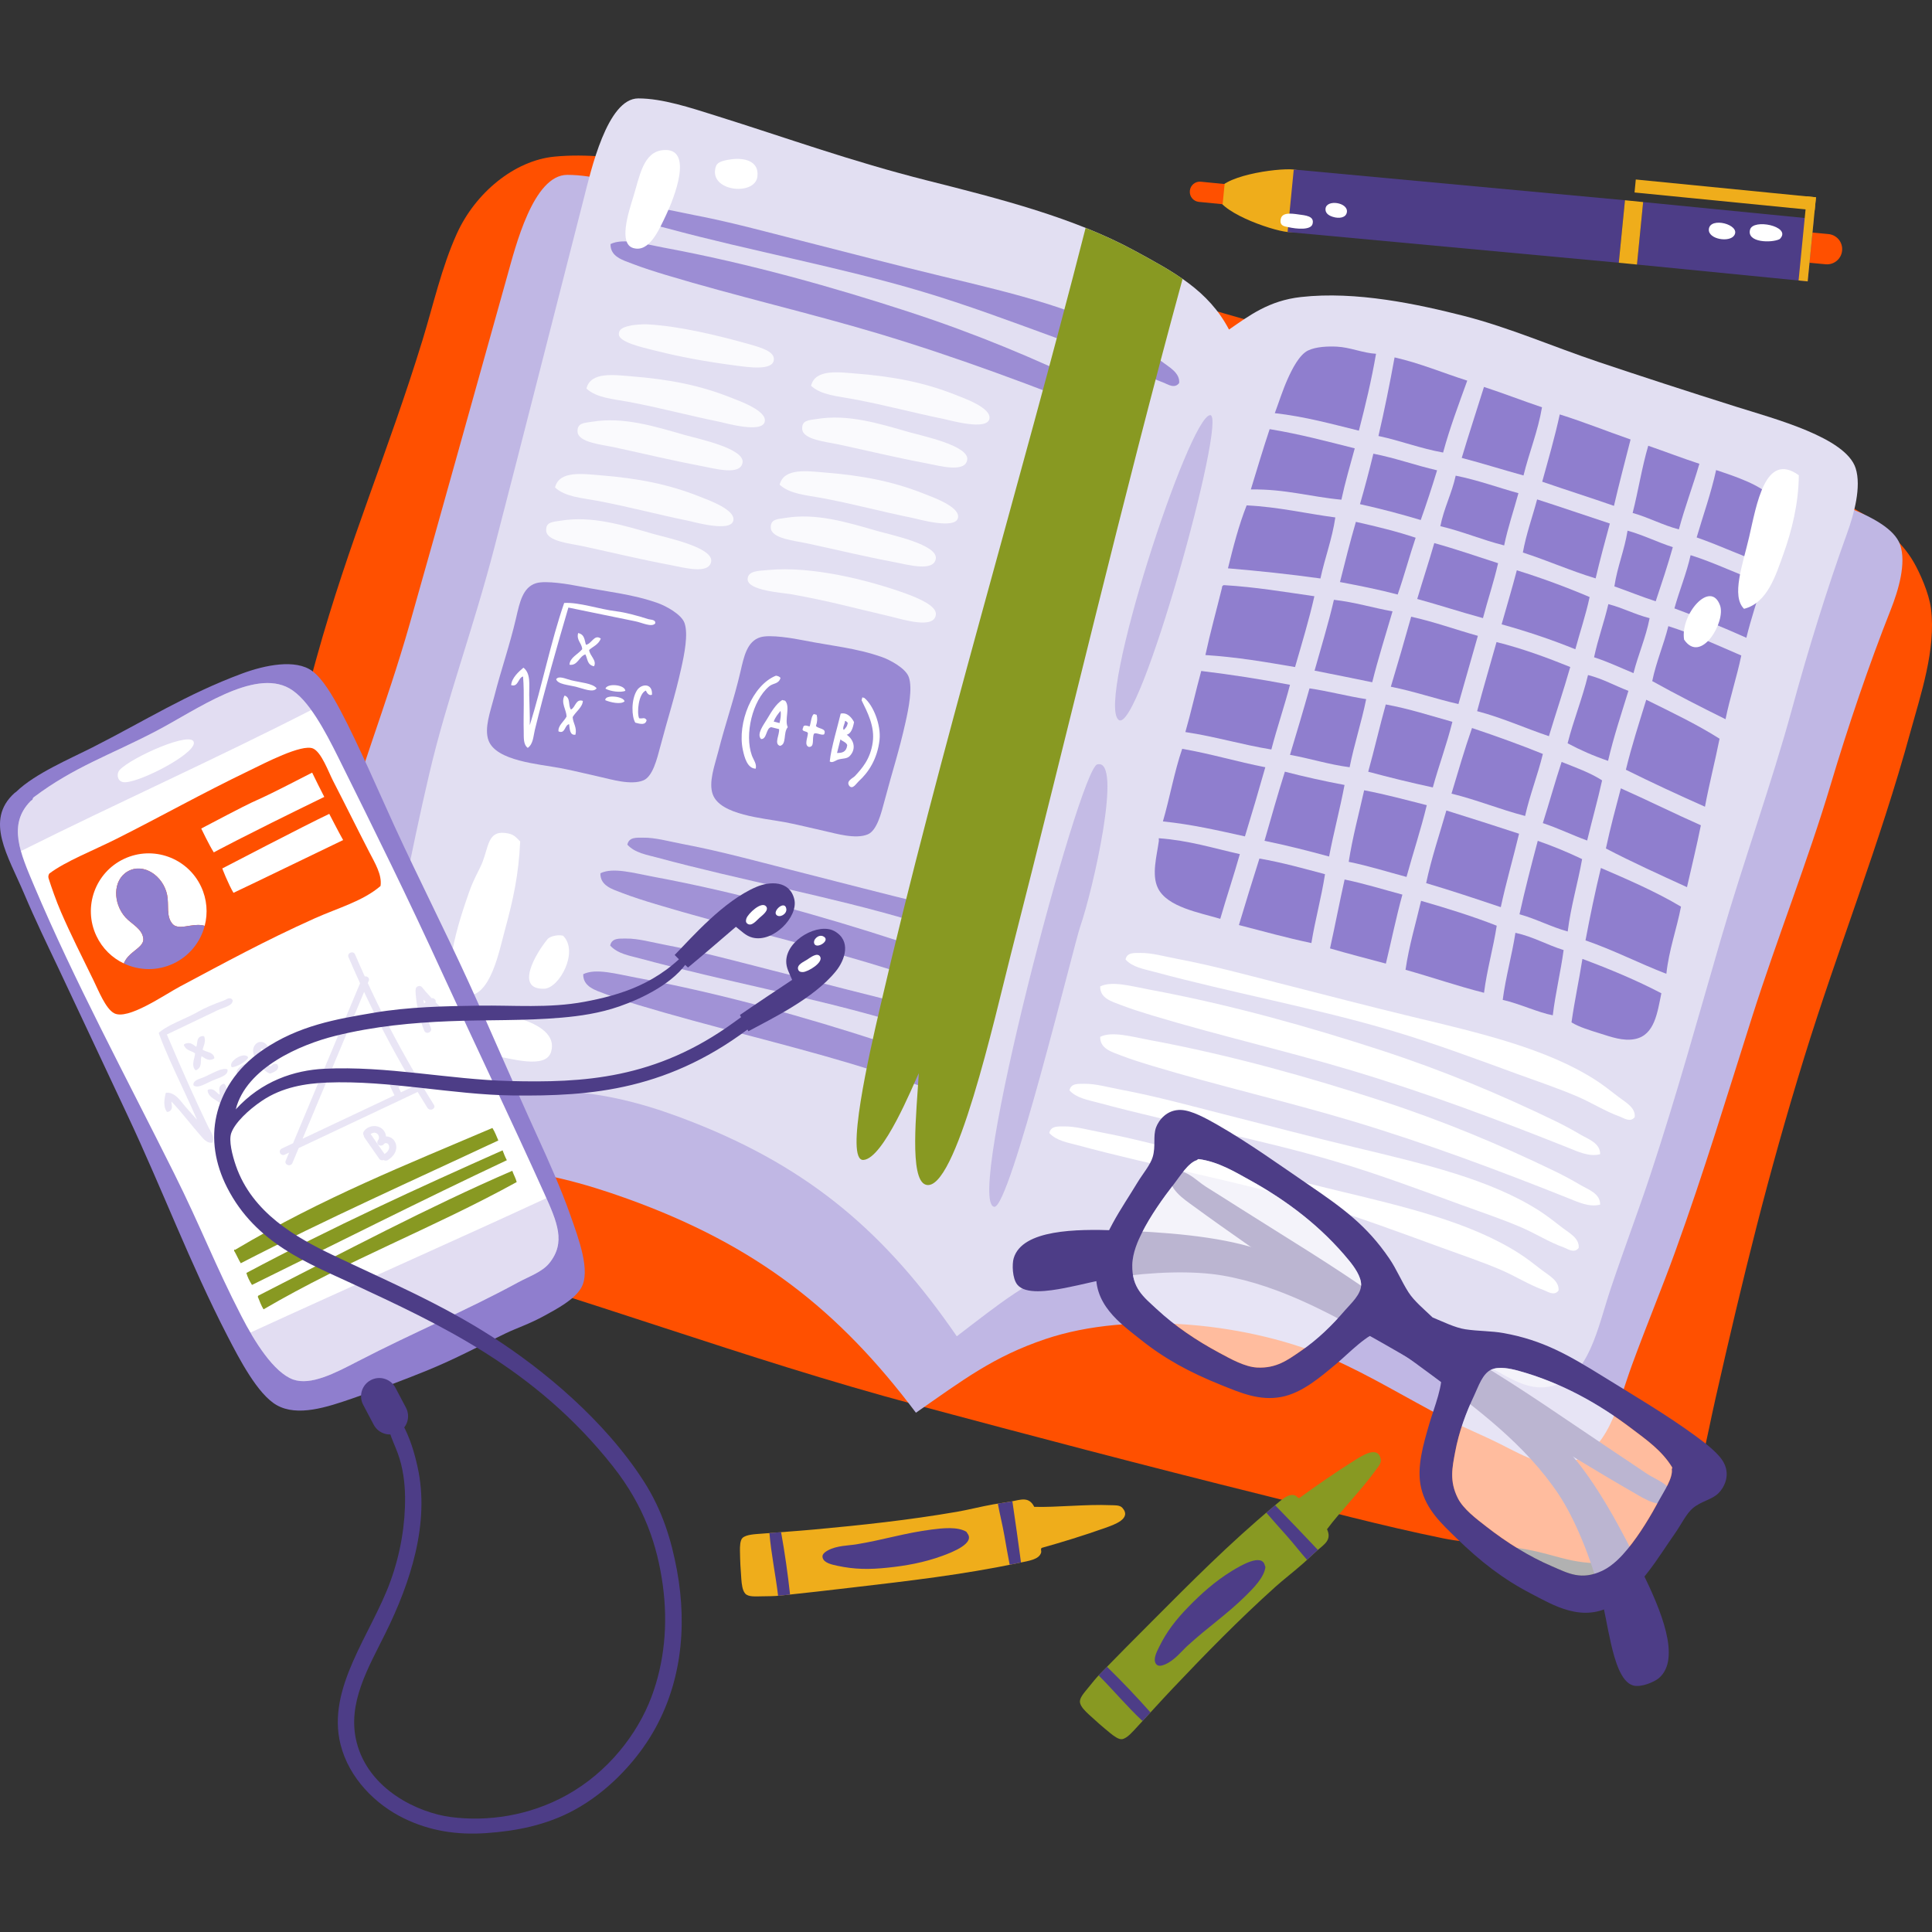 <svg width="171" height="171" viewBox="0 0 171 171" fill="none" xmlns="http://www.w3.org/2000/svg">
<rect x="0" y="0" width="171" height="171" fill="#333333" stroke="none"/>
<g clip-path="url(#clip0_318_33739)">
<path fill-rule="evenodd" clip-rule="evenodd" d="M49.073 13.863C54.697 13.317 61.33 15.26 66.045 16.439C76.718 19.105 86.812 21.556 97.111 24.47C102.067 25.872 107.214 27.442 112.265 28.864C122.615 31.784 131.894 34.021 142.724 37.502C147.372 38.996 152.59 40.383 157.573 42.201C161.748 43.721 167.106 45.802 169.394 49.778C169.914 50.682 170.735 52.489 170.91 53.87C171.368 57.49 169.987 61.511 169.09 64.781C166.378 74.697 162.659 83.978 159.696 93.573C156.484 103.977 154.279 113.015 151.815 123.88C150.211 130.959 149.468 139.346 140.147 138.275C138.756 138.117 137.564 137.69 136.207 137.367C133.357 136.688 130.251 136.67 127.722 136.155C122.262 135.043 116.774 133.561 111.961 132.366C101.07 129.662 91.272 127.073 81.049 124.335C65.649 120.211 51.98 114.892 36.192 110.545C30.953 109.101 23.49 108.34 21.038 104.939C20.503 104.195 19.625 102.422 19.219 101.15C18.514 98.941 19.228 96.448 19.675 93.726C21.653 81.6 24.997 69.112 28.008 58.264C30.896 47.862 34.359 40.008 37.404 30.077C38.35 26.99 39.091 23.651 40.435 20.68C42.065 17.08 45.516 14.208 49.073 13.863Z" fill="#FF5000"/>
<path fill-rule="evenodd" clip-rule="evenodd" d="M107.453 35.933C109.417 34.7 111.31 33.373 114.419 33.055C119.781 32.505 125.768 33.696 130.181 34.722C134.615 35.753 138.847 37.451 143.291 38.813C147.408 40.077 151.743 41.366 156.563 42.755C160.378 43.852 167.227 45.489 168.176 48.209C168.748 49.846 168.025 52.254 167.347 53.968C165.407 58.866 163.565 64.313 162.038 69.425C160.008 76.225 157.332 82.921 155.068 90.034C152.924 96.772 150.805 103.792 148.266 110.795C147.116 113.975 145.776 117.19 144.452 120.797C143.16 124.305 142.373 128.618 138.812 129.437C136.733 129.909 135.132 129.003 133.001 127.919C131.174 126.987 129.158 126.179 127.861 125.494C124.456 123.705 121.143 121.698 118.069 120.343C110.735 117.108 100.096 115.968 92.518 118.523C87.925 120.076 85.284 122.106 81.069 125.04C74.255 115.987 66.98 110.224 55.517 106.096C51.806 104.76 47.796 103.628 43.24 103.369C37.733 103.056 28.575 105.139 25.986 101.55C25.419 100.768 24.982 98.719 25.156 96.701C25.469 93.062 26.699 89.382 27.478 85.793C28.25 82.235 29.077 78.649 29.969 75.182C31.641 68.662 34.16 62.608 36.274 55.18C39.103 45.227 41.896 35.108 44.899 24.417C45.618 21.864 47.188 15.477 50.21 15.477C52.55 15.477 55.267 16.302 57.679 16.993C64.612 18.975 70.759 21.028 78.249 22.752C85.298 24.37 92.449 26.039 98.325 28.965C102.1 30.839 105.452 32.457 107.453 35.933Z" fill="#C0B7E4"/>
<path fill-rule="evenodd" clip-rule="evenodd" d="M108.778 29.169C110.574 27.933 112.303 26.606 115.144 26.29C120.041 25.739 125.509 26.93 129.54 27.953C133.587 28.986 137.454 30.685 141.512 32.047C145.271 33.309 149.233 34.599 153.633 35.988C157.118 37.087 163.372 38.723 164.242 41.442C164.764 43.08 164.104 45.489 163.484 47.201C161.711 52.099 160.03 57.546 158.634 62.66C156.781 69.457 154.337 76.154 152.27 83.268C150.311 90.007 148.376 97.026 146.057 104.03C145.005 107.208 143.782 110.425 142.572 114.03C141.394 117.537 140.677 121.851 137.42 122.668C135.525 123.145 134.061 122.235 132.114 121.152C130.444 120.219 128.607 119.411 127.417 118.727C124.311 116.938 121.286 114.931 118.478 113.577C111.778 110.343 102.059 109.203 95.141 111.757C90.945 113.307 88.534 115.339 84.685 118.273C78.459 109.22 71.815 103.458 61.347 99.333C57.959 97.995 54.294 96.863 50.133 96.604C45.105 96.291 36.738 98.372 34.374 94.784C33.855 94.001 33.455 91.952 33.616 89.936C33.902 86.295 35.025 82.614 35.737 79.025C36.443 75.468 37.197 71.882 38.012 68.417C39.539 61.895 41.837 55.841 43.769 48.413C46.356 38.46 48.906 28.339 51.649 17.652C52.304 15.097 53.739 8.712 56.496 8.71C58.633 8.71 61.118 9.537 63.316 10.226C69.65 12.207 75.266 14.26 82.109 15.985C88.544 17.607 95.075 19.274 100.444 22.198C103.891 24.074 106.954 25.691 108.778 29.169Z" fill="#E2DFF2"/>
<path fill-rule="evenodd" clip-rule="evenodd" d="M144.69 98.87C144.3 99.395 143.701 98.944 143.341 98.816C142.111 98.379 140.891 97.603 139.641 97.065C137.914 96.322 136.09 95.713 134.25 95.042C130.725 93.757 127.044 92.374 123.265 91.249C116.49 89.227 109.095 87.892 102.126 86.007C101.27 85.774 100.244 85.618 99.621 84.924C99.751 84.274 100.416 84.351 100.948 84.344C101.94 84.33 103.084 84.658 104.237 84.876C107.274 85.448 110.395 86.304 113.142 87.001C117.182 88.027 121.114 89.061 124.937 89.98C131.03 91.441 136.887 92.802 141.243 95.607C141.922 96.046 142.603 96.585 143.255 97.088C143.818 97.526 144.775 98.012 144.69 98.87Z" fill="white"/>
<path fill-rule="evenodd" clip-rule="evenodd" d="M137.945 114.226C137.552 114.751 136.956 114.3 136.595 114.171C135.365 113.733 134.144 112.959 132.895 112.419C131.17 111.677 129.345 111.069 127.505 110.397C123.979 109.112 120.299 107.73 116.519 106.603C109.744 104.582 102.348 103.248 95.38 101.362C94.526 101.13 93.498 100.974 92.875 100.282C93.007 99.63 93.672 99.706 94.203 99.698C95.194 99.685 96.337 100.013 97.492 100.23C100.529 100.802 103.649 101.659 106.394 102.358C110.436 103.383 114.367 104.417 118.192 105.335C124.284 106.797 130.14 108.159 134.497 110.964C135.177 111.401 135.856 111.94 136.508 112.443C137.073 112.88 138.029 113.368 137.945 114.226Z" fill="white"/>
<path fill-rule="evenodd" clip-rule="evenodd" d="M139.729 110.452C139.339 110.979 138.739 110.528 138.38 110.397C137.15 109.962 135.929 109.186 134.678 108.647C132.953 107.904 131.131 107.296 129.289 106.625C125.764 105.339 122.085 103.957 118.304 102.83C111.529 100.81 104.134 99.475 97.165 97.59C96.309 97.357 95.282 97.201 94.66 96.508C94.79 95.857 95.455 95.934 95.988 95.926C96.979 95.913 98.121 96.241 99.278 96.459C102.313 97.029 105.435 97.888 108.181 98.585C112.221 99.61 116.153 100.644 119.978 101.562C126.069 103.024 131.926 104.384 136.282 107.19C136.961 107.628 137.642 108.168 138.294 108.672C138.857 109.108 139.814 109.594 139.729 110.452Z" fill="white"/>
<path fill-rule="evenodd" clip-rule="evenodd" d="M141.629 102.158C140.662 102.416 139.644 101.923 138.795 101.584C132.816 99.201 126.329 96.752 119.638 94.748C113.982 93.053 107.831 91.642 101.985 89.879C101.105 89.612 100.069 89.286 99.192 88.947C98.425 88.652 97.347 88.363 97.378 87.308C98.431 86.787 100.172 87.3 101.776 87.597C108.977 88.931 116.022 90.932 122.18 92.94C127.725 94.746 132.714 96.834 137.605 99.198C138.343 99.554 139.153 99.989 139.914 100.439C140.548 100.813 141.65 101.173 141.629 102.158Z" fill="white"/>
<path fill-rule="evenodd" clip-rule="evenodd" d="M141.629 106.619C140.662 106.877 139.644 106.384 138.795 106.045C132.816 103.662 126.329 101.213 119.638 99.209C113.982 97.513 107.831 96.103 101.985 94.34C101.105 94.075 100.069 93.749 99.192 93.409C98.425 93.113 97.347 92.824 97.378 91.769C98.431 91.248 100.172 91.759 101.776 92.058C108.977 93.392 116.022 95.393 122.18 97.401C127.725 99.207 132.714 101.295 137.605 103.659C138.343 104.015 139.153 104.449 139.914 104.9C140.548 105.275 141.65 105.634 141.629 106.619Z" fill="white"/>
<path fill-rule="evenodd" clip-rule="evenodd" d="M121.791 31.313C121.387 33.666 120.846 35.906 120.274 38.118C117.868 37.527 115.527 36.874 112.832 36.568C113.192 35.611 113.519 34.54 113.99 33.497C114.367 32.667 115 31.393 115.776 31.021C116.485 30.679 117.56 30.643 118.334 30.682C119.508 30.741 120.656 31.254 121.791 31.313Z" fill="#8F7ECE"/>
<path fill-rule="evenodd" clip-rule="evenodd" d="M123.433 31.633C125.736 32.16 127.716 33.008 129.865 33.69C129.115 35.778 128.328 37.84 127.728 40.055C125.696 39.69 123.984 39.009 122.006 38.589C122.534 36.315 123.005 33.991 123.433 31.633Z" fill="#8F7ECE"/>
<path fill-rule="evenodd" clip-rule="evenodd" d="M131.346 34.247C133.087 34.816 134.751 35.466 136.482 36.049C136.112 38.207 135.347 40.035 134.844 42.084C133.008 41.577 131.232 41.015 129.377 40.528C130.007 38.413 130.694 36.346 131.346 34.247Z" fill="#8F7ECE"/>
<path fill-rule="evenodd" clip-rule="evenodd" d="M144.321 38.898C143.823 40.851 143.311 42.791 142.85 44.773C140.752 44.04 138.6 43.362 136.5 42.635C137.041 40.67 137.608 38.726 138.053 36.68C140.206 37.356 142.22 38.169 144.321 38.898Z" fill="#8F7ECE"/>
<path fill-rule="evenodd" clip-rule="evenodd" d="M119.908 39.684C119.499 41.185 119.062 42.666 118.726 44.227C116.002 43.976 113.74 43.271 110.711 43.321C111.257 41.533 111.792 39.738 112.376 37.983C115.021 38.415 117.449 39.065 119.908 39.684Z" fill="#8F7ECE"/>
<path fill-rule="evenodd" clip-rule="evenodd" d="M127.195 41.627C126.742 43.119 126.26 44.587 125.748 46.027C124.009 45.508 122.224 45.03 120.371 44.623C120.794 43.157 121.189 41.667 121.556 40.156C123.54 40.546 125.268 41.184 127.195 41.627Z" fill="#8F7ECE"/>
<path fill-rule="evenodd" clip-rule="evenodd" d="M150.412 41.049C149.839 43.011 149.132 44.863 148.596 46.857C147.13 46.472 145.949 45.805 144.504 45.401C145.003 43.451 145.325 41.352 145.885 39.454C147.404 39.976 148.874 40.546 150.412 41.049Z" fill="#8F7ECE"/>
<path fill-rule="evenodd" clip-rule="evenodd" d="M128.843 42.1C130.815 42.498 132.541 43.138 134.395 43.652C133.977 45.197 133.465 46.663 133.131 48.275C131.173 47.784 129.471 47.039 127.484 46.573C127.8 44.97 128.499 43.682 128.843 42.1Z" fill="#8F7ECE"/>
<path fill-rule="evenodd" clip-rule="evenodd" d="M151.893 41.606C153.359 42.097 156.218 42.996 156.979 44.262C158.02 45.99 156.568 48.153 156.446 50.017C154.289 49.263 152.325 48.32 150.17 47.567C150.751 45.586 151.434 43.69 151.893 41.606Z" fill="#8F7ECE"/>
<path fill-rule="evenodd" clip-rule="evenodd" d="M118.189 45.799C117.904 47.726 117.266 49.364 116.871 51.2C114.215 50.829 111.478 50.538 108.686 50.302C109.158 48.378 109.651 46.474 110.34 44.73C113.176 44.871 115.564 45.451 118.189 45.799Z" fill="#8F7ECE"/>
<path fill-rule="evenodd" clip-rule="evenodd" d="M136.049 44.202C138.215 44.893 140.334 45.63 142.486 46.337C142.051 47.943 141.614 49.547 141.228 51.193C138.996 50.515 136.987 49.616 134.787 48.904C135.089 47.239 135.632 45.773 136.049 44.202Z" fill="#8F7ECE"/>
<path fill-rule="evenodd" clip-rule="evenodd" d="M125.298 47.594C124.741 49.247 124.28 50.981 123.707 52.621C122.069 52.189 120.342 51.844 118.6 51.516C119.049 49.724 119.501 47.933 120.008 46.188C121.831 46.599 123.629 47.034 125.298 47.594Z" fill="#8F7ECE"/>
<path fill-rule="evenodd" clip-rule="evenodd" d="M144.054 46.969C145.48 47.368 146.682 47.984 148.059 48.429C147.6 50.064 147.072 51.641 146.545 53.22C145.289 52.813 144.115 52.332 142.887 51.9C143.149 50.149 143.78 48.707 144.054 46.969Z" fill="#8F7ECE"/>
<path fill-rule="evenodd" clip-rule="evenodd" d="M132.595 49.849C132.214 51.523 131.685 53.074 131.256 54.709C129.287 54.172 127.402 53.554 125.438 53.014C125.93 51.357 126.467 49.735 126.947 48.068C128.887 48.605 130.721 49.247 132.595 49.849Z" fill="#8F7ECE"/>
<path fill-rule="evenodd" clip-rule="evenodd" d="M149.635 49.139C151.874 49.838 153.803 50.843 155.996 51.587C155.511 53.199 154.981 54.775 154.569 56.449C152.504 55.526 150.388 54.652 148.201 53.848C148.644 52.252 149.26 50.795 149.635 49.139Z" fill="#8F7ECE"/>
<path fill-rule="evenodd" clip-rule="evenodd" d="M140.697 52.844C140.353 54.449 139.847 55.921 139.432 57.467C137.363 56.626 135.187 55.892 132.908 55.259C133.355 53.665 133.832 52.096 134.252 50.477C136.494 51.174 138.637 51.967 140.697 52.844Z" fill="#8F7ECE"/>
<path fill-rule="evenodd" clip-rule="evenodd" d="M116.335 52.772C115.845 54.928 115.22 56.974 114.624 59.041C112.063 58.604 109.511 58.158 106.689 57.978C107.125 55.95 107.669 54.013 108.156 52.028C108.148 51.895 108.212 51.826 108.318 51.789C111.154 51.956 113.71 52.398 116.335 52.772Z" fill="#8F7ECE"/>
<path fill-rule="evenodd" clip-rule="evenodd" d="M123.252 54.111C122.645 56.197 121.99 58.241 121.455 60.386C119.761 60.036 118.06 59.695 116.352 59.358C116.933 57.276 117.564 55.237 118.064 53.088C119.925 53.302 121.499 53.795 123.252 54.111Z" fill="#8F7ECE"/>
<path fill-rule="evenodd" clip-rule="evenodd" d="M142.354 53.472C143.652 53.806 144.702 54.384 146.006 54.714C145.668 56.451 145 57.913 144.58 59.578C143.422 59.103 142.323 58.571 141.09 58.175C141.434 56.542 141.98 55.078 142.354 53.472Z" fill="#8F7ECE"/>
<path fill-rule="evenodd" clip-rule="evenodd" d="M130.805 56.278C130.229 58.29 129.663 60.309 129.084 62.316C127.043 61.849 125.192 61.197 123.102 60.782C123.718 58.73 124.32 56.668 124.902 54.585C126.975 55.046 128.828 55.724 130.805 56.278Z" fill="#8F7ECE"/>
<path fill-rule="evenodd" clip-rule="evenodd" d="M154.12 58.018C153.719 59.95 153.12 61.718 152.726 63.657C150.525 62.569 148.35 61.457 146.238 60.283C146.593 58.563 147.249 57.09 147.664 55.42C149.955 56.151 152.009 57.114 154.12 58.018Z" fill="#8F7ECE"/>
<path fill-rule="evenodd" clip-rule="evenodd" d="M138.982 59.036C138.391 61.11 137.712 63.107 137.093 65.158C134.954 64.441 133.003 63.538 130.74 62.944C131.285 60.882 131.888 58.869 132.457 56.828C134.787 57.411 136.909 58.201 138.982 59.036Z" fill="#8F7ECE"/>
<path fill-rule="evenodd" clip-rule="evenodd" d="M114.176 60.612C113.67 62.555 113.034 64.392 112.527 66.337C109.901 65.91 107.571 65.192 104.916 64.794C105.425 63.026 105.831 61.174 106.32 59.388C109.021 59.714 111.638 60.124 114.176 60.612Z" fill="#8F7ECE"/>
<path fill-rule="evenodd" clip-rule="evenodd" d="M140.555 59.747C141.878 60.084 142.925 60.692 144.13 61.147C143.502 63.19 142.829 65.194 142.329 67.343C141.051 66.907 139.859 66.385 138.748 65.788C139.276 63.713 140.049 61.839 140.555 59.747Z" fill="#8F7ECE"/>
<path fill-rule="evenodd" clip-rule="evenodd" d="M120.919 61.881C120.501 63.949 119.867 65.838 119.454 67.908C117.572 67.66 115.978 67.135 114.176 66.811C114.764 64.858 115.348 62.904 115.904 60.927C117.638 61.184 119.199 61.611 120.919 61.881Z" fill="#8F7ECE"/>
<path fill-rule="evenodd" clip-rule="evenodd" d="M128.55 63.887C128.052 65.889 127.358 67.728 126.818 69.694C124.869 69.273 122.966 68.807 121.1 68.305C121.644 66.344 122.108 64.314 122.653 62.351C124.752 62.733 126.61 63.349 128.55 63.887Z" fill="#8F7ECE"/>
<path fill-rule="evenodd" clip-rule="evenodd" d="M145.708 61.934C147.924 63.03 150.172 64.099 152.198 65.383C151.793 67.411 151.286 69.356 150.905 71.402C148.533 70.35 146.193 69.266 143.906 68.129C144.423 65.995 145.082 63.978 145.708 61.934Z" fill="#8F7ECE"/>
<path fill-rule="evenodd" clip-rule="evenodd" d="M136.558 66.731C136.099 68.614 135.416 70.315 134.986 72.22C132.738 71.638 130.749 70.799 128.471 70.245C129.059 68.293 129.625 66.325 130.287 64.436C132.421 65.155 134.529 65.907 136.558 66.731Z" fill="#8F7ECE"/>
<path fill-rule="evenodd" clip-rule="evenodd" d="M111.992 67.909C111.409 69.963 110.81 72.004 110.188 74.028C107.844 73.512 105.526 72.969 102.928 72.703C103.541 70.598 103.936 68.312 104.635 66.278C107.19 66.719 109.483 67.42 111.992 67.909Z" fill="#8F7ECE"/>
<path fill-rule="evenodd" clip-rule="evenodd" d="M119.004 69.477C118.596 71.627 118.047 73.66 117.637 75.81C115.777 75.303 113.887 74.821 111.92 74.42C112.511 72.372 113.088 70.312 113.723 68.301C115.43 68.744 117.191 69.135 119.004 69.477Z" fill="#8F7ECE"/>
<path fill-rule="evenodd" clip-rule="evenodd" d="M138.217 67.437C139.458 67.933 140.746 68.389 141.801 69.07C141.4 70.877 140.907 72.61 140.478 74.394C139.142 73.909 137.926 73.305 136.555 72.852C137.123 71.058 137.632 69.218 138.217 67.437Z" fill="#8F7ECE"/>
<path fill-rule="evenodd" clip-rule="evenodd" d="M126.283 71.266C125.755 73.44 125.074 75.488 124.489 77.617C122.793 77.163 121.159 76.646 119.373 76.279C119.718 74.078 120.271 72.046 120.74 69.947C122.66 70.315 124.46 70.802 126.283 71.266Z" fill="#8F7ECE"/>
<path fill-rule="evenodd" clip-rule="evenodd" d="M143.46 69.775C145.848 70.838 148.151 71.985 150.542 73.045C150.173 74.903 149.723 76.695 149.314 78.521C146.889 77.411 144.456 76.311 142.137 75.099C142.524 73.281 142.997 71.532 143.46 69.775Z" fill="#8F7ECE"/>
<path fill-rule="evenodd" clip-rule="evenodd" d="M128.017 71.736C130.171 72.411 132.323 73.09 134.451 73.793C133.926 75.971 133.312 78.074 132.833 80.291C130.654 79.56 128.473 78.829 126.227 78.165C126.704 75.921 127.406 73.867 128.017 71.736Z" fill="#8F7ECE"/>
<path fill-rule="evenodd" clip-rule="evenodd" d="M109.738 75.597C109.192 77.532 108.56 79.397 108.005 81.325C106.155 80.771 103.314 80.289 102.489 78.611C101.906 77.428 102.386 75.774 102.57 74.423C102.567 74.346 102.564 74.268 102.561 74.192C105.235 74.385 107.398 75.076 109.738 75.597Z" fill="#8F7ECE"/>
<path fill-rule="evenodd" clip-rule="evenodd" d="M136.106 74.421C137.477 74.9 138.786 75.44 140.032 76.04C139.644 78.207 139.038 80.192 138.756 82.446C137.246 82.024 136 81.343 134.49 80.921C134.979 78.712 135.537 76.564 136.106 74.421Z" fill="#8F7ECE"/>
<path fill-rule="evenodd" clip-rule="evenodd" d="M117.275 77.375C116.949 79.469 116.409 81.386 116.07 83.469C113.862 83.007 111.779 82.421 109.656 81.876C110.247 79.902 110.85 77.939 111.471 75.99C113.515 76.342 115.381 76.872 117.275 77.375Z" fill="#8F7ECE"/>
<path fill-rule="evenodd" clip-rule="evenodd" d="M141.695 76.824C144.146 77.879 146.589 78.94 148.784 80.247C148.394 82.264 147.722 84.046 147.488 86.191C145.055 85.255 142.84 84.099 140.332 83.233C140.741 81.06 141.188 78.916 141.695 76.824Z" fill="#8F7ECE"/>
<path fill-rule="evenodd" clip-rule="evenodd" d="M124.125 79.181C123.576 81.166 123.155 83.255 122.663 85.287C121.009 84.846 119.341 84.417 117.719 83.943C118.165 81.924 118.56 79.862 119.01 77.845C120.794 78.213 122.427 78.728 124.125 79.181Z" fill="#8F7ECE"/>
<path fill-rule="evenodd" clip-rule="evenodd" d="M132.474 81.934C132.159 83.962 131.615 85.801 131.35 87.871C128.96 87.264 126.739 86.492 124.402 85.835C124.717 83.68 125.306 81.756 125.779 79.732C128.083 80.397 130.348 81.097 132.474 81.934Z" fill="#8F7ECE"/>
<path fill-rule="evenodd" clip-rule="evenodd" d="M134.129 82.562C135.716 82.909 136.919 83.633 138.395 84.089C138.128 86.06 137.675 87.873 137.435 89.864C136.087 89.602 134.536 88.846 133.004 88.499C133.275 86.436 133.813 84.59 134.129 82.562Z" fill="#8F7ECE"/>
<path fill-rule="evenodd" clip-rule="evenodd" d="M140.058 84.873C142.493 85.782 144.854 86.766 147.046 87.913C146.696 89.597 146.461 91.602 144.727 91.961C143.667 92.183 142.569 91.765 141.619 91.471C140.686 91.182 139.784 90.909 139.092 90.492C139.363 88.578 139.76 86.764 140.058 84.873Z" fill="#8F7ECE"/>
<g opacity="0.94">
<g opacity="0.94">
<path opacity="0.94" fill-rule="evenodd" clip-rule="evenodd" d="M104.367 33.901C103.949 34.461 103.314 33.981 102.93 33.845C101.623 33.379 100.325 32.555 98.994 31.982C97.16 31.19 95.218 30.544 93.261 29.83C89.511 28.463 85.596 26.992 81.576 25.794C74.368 23.645 66.501 22.226 59.09 20.22C58.179 19.972 57.086 19.807 56.424 19.068C56.564 18.374 57.272 18.458 57.837 18.45C58.89 18.436 60.108 18.784 61.335 19.015C64.566 19.624 67.884 20.536 70.806 21.278C75.104 22.369 79.286 23.468 83.354 24.445C89.835 26 96.064 27.448 100.698 30.432C101.422 30.898 102.145 31.473 102.839 32.007C103.439 32.471 104.455 32.99 104.367 33.901Z" fill="#8F7ECE"/>
<path opacity="0.94" fill-rule="evenodd" clip-rule="evenodd" d="M101.109 37.4C100.081 37.674 98.999 37.149 98.096 36.79C91.734 34.255 84.834 31.649 77.716 29.516C71.7 27.715 65.156 26.213 58.939 24.337C58.003 24.055 56.903 23.708 55.968 23.346C55.152 23.032 54.006 22.727 54.038 21.602C55.159 21.048 57.009 21.593 58.718 21.911C66.376 23.33 73.873 25.458 80.422 27.594C86.319 29.516 91.628 31.736 96.828 34.251C97.615 34.631 98.477 35.092 99.285 35.569C99.959 35.969 101.131 36.351 101.109 37.4Z" fill="#8F7ECE"/>
</g>
<g opacity="0.94">
<g opacity="0.94">
<path opacity="0.94" fill-rule="evenodd" clip-rule="evenodd" d="M86.511 81.121C85.18 80.787 83.824 80.462 82.457 80.134C78.39 79.159 74.208 78.058 69.91 76.967C66.989 76.225 63.668 75.313 60.437 74.706C59.212 74.473 57.994 74.126 56.939 74.141C56.375 74.147 55.667 74.065 55.527 74.759C56.189 75.498 57.283 75.661 58.193 75.909C65.605 77.915 73.47 79.334 80.678 81.484C82.366 81.986 84.033 82.538 85.677 83.108C85.925 82.449 86.201 81.788 86.511 81.121Z" fill="#8F7ECE"/>
<path opacity="0.94" fill-rule="evenodd" clip-rule="evenodd" d="M84.992 85.213C83.219 84.538 81.402 83.894 79.525 83.283C72.975 81.147 65.48 79.019 57.821 77.599C56.112 77.283 54.262 76.739 53.141 77.291C53.109 78.415 54.256 78.722 55.07 79.037C56.006 79.398 57.106 79.745 58.041 80.026C64.259 81.902 70.805 83.403 76.819 85.205C79.39 85.976 81.928 86.812 84.425 87.681C84.577 86.842 84.765 86.023 84.992 85.213Z" fill="#8F7ECE"/>
</g>
<g opacity="0.94">
<path opacity="0.94" fill-rule="evenodd" clip-rule="evenodd" d="M84.991 90.052C83.658 89.718 82.305 89.395 80.938 89.066C76.87 88.09 72.687 86.99 68.389 85.897C65.469 85.157 62.148 84.245 58.917 83.636C57.691 83.405 56.473 83.057 55.42 83.071C54.854 83.077 54.146 82.996 54.008 83.689C54.669 84.428 55.763 84.593 56.674 84.839C64.084 86.845 71.951 88.266 79.158 90.415C80.846 90.918 82.513 91.47 84.158 92.042C84.405 91.38 84.681 90.719 84.991 90.052Z" fill="#8F7ECE"/>
<path opacity="0.94" fill-rule="evenodd" clip-rule="evenodd" d="M83.472 94.144C81.698 93.471 79.883 92.827 78.004 92.215C71.455 90.079 63.961 87.95 56.3 86.53C54.593 86.214 52.741 85.671 51.622 86.224C51.59 87.346 52.736 87.654 53.55 87.968C54.487 88.331 55.585 88.676 56.522 88.959C62.74 90.834 69.284 92.336 75.3 94.138C77.871 94.908 80.406 95.745 82.905 96.612C83.058 95.772 83.244 94.953 83.472 94.144Z" fill="#8F7ECE"/>
</g>
</g>
<g opacity="0.94">
<path opacity="0.94" fill-rule="evenodd" clip-rule="evenodd" d="M71.787 34.146C72.151 32.629 74.254 32.942 75.805 33.067C79.142 33.337 81.789 33.849 84.529 34.93C85.375 35.264 87.795 36.115 87.567 37.087C87.32 38.131 84.072 37.192 83.547 37.087C80.623 36.487 78.452 35.874 75.511 35.322C74.159 35.067 72.695 34.981 71.787 34.146Z" fill="white"/>
<path opacity="0.94" fill-rule="evenodd" clip-rule="evenodd" d="M72.277 37.087C75.053 36.632 77.748 37.469 80.509 38.262C81.635 38.585 85.834 39.452 85.606 40.713C85.397 41.867 83.172 41.232 81.98 41.005C79.15 40.469 77.043 39.945 74.236 39.34C73.142 39.104 71.053 38.919 71.002 37.968C70.961 37.178 71.591 37.197 72.277 37.087Z" fill="white"/>
<path opacity="0.94" fill-rule="evenodd" clip-rule="evenodd" d="M69.008 42.902C69.374 41.384 71.475 41.699 73.026 41.824C76.363 42.093 79.01 42.605 81.749 43.686C82.596 44.021 85.016 44.871 84.788 45.843C84.541 46.888 81.295 45.95 80.77 45.843C77.845 45.245 75.672 44.631 72.732 44.077C71.38 43.824 69.917 43.737 69.008 42.902Z" fill="white"/>
<path opacity="0.94" fill-rule="evenodd" clip-rule="evenodd" d="M69.498 45.842C72.274 45.388 74.967 46.224 77.73 47.019C78.855 47.342 83.052 48.209 82.825 49.468C82.618 50.625 80.392 49.989 79.199 49.762C76.37 49.226 74.264 48.703 71.457 48.097C70.362 47.861 68.272 47.676 68.223 46.724C68.181 45.934 68.812 45.955 69.498 45.842Z" fill="white"/>
<path opacity="0.94" fill-rule="evenodd" clip-rule="evenodd" d="M68.034 50.448C71.808 50.093 76.735 51.302 80.091 52.505C81.382 52.971 82.884 53.636 82.834 54.368C82.741 55.746 79.846 54.805 78.816 54.564C75.493 53.794 73.616 53.246 70.094 52.605C69.296 52.461 66.107 52.287 66.173 51.232C66.219 50.499 67.178 50.528 68.034 50.448Z" fill="white"/>
</g>
<g opacity="0.94">
<path opacity="0.94" fill-rule="evenodd" clip-rule="evenodd" d="M55.85 28.806C55.97 28.779 56.755 28.678 57.321 28.709C60.109 28.858 63.505 29.674 66.336 30.472C67.518 30.806 68.554 31.14 68.493 31.845C68.406 32.84 66.228 32.503 64.965 32.335C62.373 31.989 60.221 31.604 57.712 30.963C56.868 30.747 54.792 30.294 54.772 29.59C54.754 29.028 55.403 28.913 55.85 28.806Z" fill="white"/>
<path opacity="0.94" fill-rule="evenodd" clip-rule="evenodd" d="M51.906 34.391C52.271 32.871 54.373 33.186 55.924 33.311C59.262 33.581 61.906 34.092 64.646 35.174C65.492 35.508 67.912 36.36 67.685 37.33C67.439 38.375 64.192 37.439 63.666 37.33C60.742 36.732 58.571 36.12 55.63 35.566C54.279 35.312 52.814 35.226 51.906 34.391Z" fill="white"/>
<path opacity="0.94" fill-rule="evenodd" clip-rule="evenodd" d="M52.394 37.329C55.171 36.875 57.866 37.713 60.626 38.506C61.752 38.829 65.95 39.696 65.722 40.957C65.515 42.112 63.289 41.476 62.097 41.251C59.268 40.713 57.161 40.19 54.353 39.584C53.26 39.348 51.169 39.163 51.119 38.213C51.077 37.421 51.707 37.441 52.394 37.329Z" fill="white"/>
<path opacity="0.94" fill-rule="evenodd" clip-rule="evenodd" d="M49.125 43.146C49.491 41.628 51.592 41.943 53.143 42.068C56.48 42.338 59.127 42.849 61.867 43.929C62.713 44.264 65.135 45.115 64.905 46.086C64.658 47.132 61.412 46.194 60.887 46.086C57.961 45.489 55.791 44.876 52.849 44.322C51.497 44.068 50.032 43.983 49.125 43.146Z" fill="white"/>
<path opacity="0.94" fill-rule="evenodd" clip-rule="evenodd" d="M49.615 46.086C52.392 45.632 55.088 46.47 57.849 47.262C58.975 47.586 63.172 48.452 62.944 49.714C62.737 50.867 60.511 50.233 59.318 50.007C56.489 49.47 54.383 48.947 51.576 48.341C50.482 48.104 48.392 47.921 48.342 46.968C48.3 46.178 48.931 46.199 49.615 46.086Z" fill="white"/>
</g>
<path opacity="0.94" fill-rule="evenodd" clip-rule="evenodd" d="M47.454 51.617C48.31 51.36 50.357 51.711 51.374 51.911C53.706 52.374 55.984 52.578 58.234 53.381C58.917 53.627 60.307 54.356 60.587 55.145C60.935 56.135 60.561 57.956 60.291 59.164C59.726 61.704 59.153 63.389 58.43 66.122C58.149 67.182 57.773 68.716 56.959 69.064C55.869 69.528 54.091 68.977 53.137 68.769C51.917 68.502 50.787 68.207 49.609 67.985C47.698 67.626 43.909 67.357 43.238 65.534C42.838 64.45 43.413 62.949 43.729 61.712C44.369 59.202 45.107 57.161 45.688 54.656C45.992 53.347 46.261 51.975 47.454 51.617Z" fill="#8F7ECE"/>
<path opacity="0.94" fill-rule="evenodd" clip-rule="evenodd" d="M67.304 56.401C68.162 56.144 70.207 56.493 71.224 56.697C73.556 57.158 75.836 57.362 78.086 58.165C78.769 58.41 80.158 59.138 80.437 59.93C80.785 60.917 80.413 62.74 80.143 63.947C79.578 66.487 79.005 68.173 78.282 70.906C78.001 71.966 77.625 73.5 76.811 73.847C75.719 74.31 73.942 73.761 72.987 73.553C71.767 73.286 70.637 72.989 69.46 72.769C67.548 72.409 63.759 72.141 63.09 70.318C62.69 69.234 63.265 67.733 63.58 66.496C64.219 63.985 64.959 61.945 65.539 59.44C65.844 58.129 66.111 56.759 67.304 56.401Z" fill="#8F7ECE"/>
</g>
<path d="M76.424 102.666C78.2 102.538 80.808 96.059 81.323 94.982C81.131 98.334 80.453 104.393 81.939 104.857C84.566 105.678 88.062 89.983 89.459 84.51C94.571 64.532 99.366 44.069 104.669 24.686C103.38 23.788 101.949 23.019 100.442 22.198C99.061 21.447 97.601 20.777 96.087 20.17C90.164 43.374 83.233 66.153 77.86 89.302C76.965 93.159 74.744 102.789 76.424 102.666Z" fill="#889922"/>
<path opacity="0.37" fill-rule="evenodd" clip-rule="evenodd" d="M99.006 63.713C96.985 62.104 105.236 36.82 107.111 36.745C108.684 36.68 100.817 65.158 99.006 63.713Z" fill="#8F7ECE"/>
<path opacity="0.37" fill-rule="evenodd" clip-rule="evenodd" d="M97.111 67.66C99.407 67.026 96.761 78.7 95.595 82.054C95.087 83.511 89.386 106.934 88.008 106.813C85.317 106.574 95.522 68.097 97.111 67.66Z" fill="#8F7ECE"/>
<path fill-rule="evenodd" clip-rule="evenodd" d="M58.726 13.283C61.454 13.067 59.638 17.594 58.959 19.021C58.318 20.369 57.461 22.39 56.031 21.949C54.754 21.552 55.601 18.88 56.031 17.499C56.621 15.614 56.907 13.426 58.726 13.283Z" fill="white"/>
<path fill-rule="evenodd" clip-rule="evenodd" d="M64.695 14.103C65.786 13.947 67.21 14.194 67.038 15.625C66.834 17.318 63.03 16.979 63.29 15.04C63.368 14.469 63.587 14.262 64.695 14.103Z" fill="white"/>
<path fill-rule="evenodd" clip-rule="evenodd" d="M159.212 42.065C159.195 44.564 158.585 46.995 157.849 49.036C157.178 50.891 156.444 53.364 154.363 53.886C153.216 52.752 154.245 49.977 154.817 47.52C155.467 44.721 156.217 39.895 159.212 42.065Z" fill="white"/>
<path fill-rule="evenodd" clip-rule="evenodd" d="M149.058 56.612C148.701 54.392 151.396 51.261 152.239 53.583C152.766 55.027 150.555 58.821 149.058 56.612Z" fill="white"/>
<path fill-rule="evenodd" clip-rule="evenodd" d="M46.042 74.477C45.901 77.439 45.438 79.576 44.677 82.358C44.184 84.16 43.424 88.195 41.342 88.118C38.278 88.003 40.874 80.835 41.496 79.026C41.91 77.81 42.463 76.933 42.709 76.297C43.24 74.918 43.211 73.559 44.677 73.721C45.486 73.809 45.602 74.054 46.042 74.477Z" fill="white"/>
<path fill-rule="evenodd" clip-rule="evenodd" d="M49.831 82.814C51.267 84.21 49.513 87.469 48.164 87.512C45.554 87.592 47.387 84.425 48.468 83.116C48.633 82.914 49.264 82.697 49.831 82.814Z" fill="white"/>
<path fill-rule="evenodd" clip-rule="evenodd" d="M41.192 89.633C42.936 89.308 49.696 90.183 48.769 93.119C48.282 94.662 45.178 93.659 43.617 93.419C41.944 93.167 39.111 93.154 39.222 91.149C39.291 89.909 40.517 89.758 41.192 89.633Z" fill="white"/>
<path fill-rule="evenodd" clip-rule="evenodd" d="M57.99 55.185C57.661 55.543 56.83 55.108 56.228 54.989C54.34 54.613 52.16 54.149 50.307 53.775C49.34 57.064 48.227 60.979 47.336 64.615C47.205 65.148 47.203 65.844 46.713 66.194C46.297 65.894 46.368 65.24 46.355 64.768C46.315 63.215 46.422 61.416 46.296 59.875C45.851 59.976 45.875 60.851 45.242 60.639C45.29 60.01 45.904 59.447 46.329 59.096C47.002 59.61 46.826 60.652 46.84 61.503C46.853 62.407 46.914 63.356 46.89 64.19C47.98 60.708 48.767 56.724 49.935 53.368C51.256 53.289 53.047 53.925 54.557 54.106C55.4 54.209 56.482 54.514 57.377 54.798C57.571 54.861 58.066 54.822 57.99 55.185Z" fill="white"/>
<path fill-rule="evenodd" clip-rule="evenodd" d="M53.177 56.523C52.957 57.067 52.497 57.21 52.142 57.529C52.197 58.047 52.851 58.458 52.576 58.973C51.95 58.846 52.019 58.299 51.811 57.92C51.259 58.089 51.126 58.946 50.406 58.835C50.427 58.198 51.18 57.901 51.53 57.457C51.506 56.924 51 56.683 51.171 56.031C51.763 56.157 51.727 56.666 51.861 57.067C52.349 57.02 52.605 56.086 53.177 56.523Z" fill="white"/>
<path fill-rule="evenodd" clip-rule="evenodd" d="M57.706 61.489C57.438 61.618 57.24 61.302 57.165 61.121C56.522 61.379 56.349 63.046 56.566 63.572C56.916 63.634 57.033 63.445 57.232 63.735C57.137 64.201 56.689 64.09 56.231 63.962C55.904 63.456 55.841 61.921 56.386 61.087C56.768 60.504 57.777 60.44 57.706 61.489Z" fill="white"/>
<path fill-rule="evenodd" clip-rule="evenodd" d="M55.348 61.148C54.932 61.31 54.05 61.209 53.586 60.952C53.758 60.438 55.328 60.6 55.348 61.148Z" fill="white"/>
<path fill-rule="evenodd" clip-rule="evenodd" d="M52.808 60.918C52.514 61.35 51.645 60.949 50.953 60.779C50.297 60.62 49.366 60.568 49.225 60.119C49.456 59.767 50.087 60.095 50.541 60.205C51.399 60.416 52.446 60.473 52.808 60.918Z" fill="white"/>
<path fill-rule="evenodd" clip-rule="evenodd" d="M55.278 62.075C54.949 62.385 53.99 62.155 53.571 61.972C53.526 61.451 55.209 61.62 55.278 62.075Z" fill="white"/>
<path fill-rule="evenodd" clip-rule="evenodd" d="M49.973 61.562C50.533 61.75 50.26 62.441 50.535 62.8C50.936 62.627 50.951 61.819 51.588 62.036C51.562 62.6 50.962 62.985 50.686 63.468C50.714 64.019 51.083 64.366 50.934 65.024C50.417 65.118 50.427 64.485 50.374 64.099C49.966 64.155 50.037 65.002 49.431 64.733C49.378 64.207 49.936 63.845 50.148 63.415C50.127 62.812 49.613 62.19 49.973 61.562Z" fill="white"/>
<path fill-rule="evenodd" clip-rule="evenodd" d="M69.083 60C68.916 60.569 68.446 60.437 68.073 60.752C66.58 62.015 65.891 65.022 66.543 66.853C66.684 67.249 66.999 67.615 66.887 68.034C66.148 68.02 65.889 67.032 65.75 66.379C65.236 63.973 66.593 60.641 68.676 59.805C68.882 59.828 69.003 59.904 69.083 60Z" fill="white"/>
<path fill-rule="evenodd" clip-rule="evenodd" d="M76.324 61.725L76.494 61.768C77.279 62.393 77.993 64.151 77.847 65.484C77.66 67.183 76.848 68.386 76.017 69.136C75.783 69.35 75.476 69.902 75.177 69.566C74.843 69.118 75.499 68.877 75.674 68.684C76.295 68.008 77.036 67.199 77.245 65.699C77.442 64.291 76.782 63.062 76.26 61.981L76.324 61.725Z" fill="white"/>
<path fill-rule="evenodd" clip-rule="evenodd" d="M75.59 63.914C75.487 64.472 75.322 64.93 74.946 65.032C75.64 65.528 75.773 66.339 75.201 66.923C74.967 67.166 74.573 67.122 74.212 67.222C73.942 67.299 73.679 67.569 73.439 67.394C73.573 66.142 74.156 64.244 74.409 63.162C75.007 63.022 75.418 63.563 75.59 63.914ZM74.687 64.603C74.834 64.439 74.999 64.305 75.033 63.959C74.923 63.927 74.941 63.818 74.796 63.808C74.79 64.053 74.516 64.461 74.687 64.603ZM74.085 66.644C74.528 66.653 74.915 66.568 74.987 65.956C74.923 65.703 74.568 65.622 74.387 65.441L74.085 66.644Z" fill="white"/>
<path fill-rule="evenodd" clip-rule="evenodd" d="M69.492 62.02C69.977 62.555 69.413 63.721 69.725 64.362C69.301 64.852 69.649 65.887 69.036 66.016C68.477 65.843 69.026 65.001 68.952 64.534L68.265 64.362C67.786 64.415 67.894 65.449 67.361 65.412C66.94 64.978 67.586 64.158 67.9 63.63C68.308 62.942 68.692 62.309 69.233 61.956L69.492 62.02ZM68.482 63.867L68.996 63.997C69.091 63.599 69.147 63.224 69.083 62.922C68.858 63.196 68.628 63.466 68.482 63.867Z" fill="white"/>
<path fill-rule="evenodd" clip-rule="evenodd" d="M72.025 63.202L72.282 63.268C72.353 63.543 72.356 63.858 72.218 64.256C72.421 64.526 73.199 64.447 72.947 64.988C72.745 65.136 72.25 64.796 72.046 64.943C71.841 65.34 72.146 66.159 71.573 66.104C71.172 65.929 71.479 65.33 71.508 64.902C71.479 64.674 70.869 64.797 71.079 64.428C71.105 64.106 71.399 64.23 71.659 64.299C71.786 63.943 71.797 63.393 72.025 63.202Z" fill="white"/>
<path d="M114.507 15.002C112.978 14.854 107.864 15.598 107.714 17.126C107.563 18.651 112.434 20.381 113.961 20.535C115.488 20.685 116.848 19.571 117 18.043C117.151 16.514 116.032 15.155 114.507 15.002Z" fill="#EFAD1B"/>
<path d="M105.314 16.879L105.313 16.897C105.266 17.386 105.619 17.815 106.108 17.869L108.215 18.075L108.39 16.29L106.284 16.083C105.797 16.034 105.362 16.391 105.314 16.879Z" fill="#FF5000"/>
<path d="M157.738 21.679C157.67 22.42 158.21 23.073 158.953 23.144L161.583 23.39C162.322 23.46 162.976 22.92 163.044 22.181C163.116 21.441 162.573 20.787 161.837 20.717L159.201 20.468C158.463 20.399 157.807 20.939 157.738 21.679Z" fill="#FF5000"/>
<path d="M160.539 19.373L159.992 24.906L144.889 23.414L145.433 17.884L160.539 19.373Z" fill="#4D3D87"/>
<path d="M143.824 17.723L143.279 23.255L113.965 20.536L114.509 15.003L143.824 17.723Z" fill="#4D3D87"/>
<path d="M145.434 17.884L144.888 23.414L143.279 23.257L143.825 17.722L145.434 17.884Z" fill="#EFAD1B"/>
<path d="M160.73 17.461L159.996 24.905L159.191 24.825L159.923 17.38L160.73 17.461Z" fill="#EFAD1B"/>
<path d="M160.73 17.462L160.616 18.613L144.672 17.036L144.783 15.887L160.73 17.462Z" fill="#EFAD1B"/>
<path fill-rule="evenodd" clip-rule="evenodd" d="M157.597 21.076C158.496 20.019 155.161 19.328 154.895 20.328C154.583 21.497 156.824 21.51 157.504 21.169C157.546 21.148 157.565 21.112 157.597 21.076Z" fill="white"/>
<path fill-rule="evenodd" clip-rule="evenodd" d="M153.499 20.829C154.103 19.881 151.328 19.144 151.247 20.303C151.188 21.183 153.083 21.485 153.499 20.829Z" fill="white"/>
<path fill-rule="evenodd" clip-rule="evenodd" d="M114.004 20.1C114.775 20.277 116.017 20.385 116.171 19.828C116.369 19.108 115.533 19.065 114.899 18.975C114.267 18.883 113.478 18.794 113.36 19.377C113.23 20.017 113.703 20.028 114.004 20.1Z" fill="white"/>
<path fill-rule="evenodd" clip-rule="evenodd" d="M117.967 19.193C118.529 19.37 119.139 19.278 119.212 18.774C119.337 17.91 117.401 17.618 117.321 18.473C117.292 18.798 117.501 19.047 117.967 19.193Z" fill="white"/>
<path fill-rule="evenodd" clip-rule="evenodd" d="M103.471 103.732C103.357 105.252 104.759 106.111 105.692 106.796C108.665 108.98 111.716 111.036 114.739 113.212C118.652 116.029 122.799 118.789 126.798 121.766C130.576 124.574 134.991 127.82 137.944 132.252C139.414 134.459 140.763 137.833 141.627 140.985C141.986 142.297 142.231 143.934 142.586 145.467C142.92 146.911 143.461 148.886 144.558 149.184C145.247 149.371 146.417 148.874 146.818 148.536C148.868 146.805 146.904 142.331 145.472 139.372C143.575 135.452 141.303 131.207 138.844 128.475C137.163 126.606 135.171 125.056 133.302 123.54C129.474 120.434 125.764 117.525 121.788 114.713C117.906 111.968 113.822 109.525 109.767 106.949C108.807 106.341 107.758 105.671 106.758 105.051C105.81 104.463 104.819 103.225 103.471 103.732Z" fill="#4D3D87"/>
<path fill-rule="evenodd" clip-rule="evenodd" d="M148.236 132.866C146.893 133.587 145.539 132.654 144.534 132.075C141.337 130.243 138.218 128.284 135.006 126.403C130.845 123.966 126.643 121.292 122.303 118.838C118.205 116.522 113.45 113.8 108.2 112.894C105.589 112.445 101.956 112.576 98.725 113.063C97.381 113.265 95.785 113.705 94.24 114.001C92.781 114.28 90.758 114.584 90.042 113.704C89.591 113.148 89.571 111.876 89.719 111.374C90.471 108.796 95.358 108.783 98.645 108.894C102.997 109.04 107.797 109.4 111.292 110.542C113.681 111.324 115.904 112.516 118.046 113.611C122.437 115.854 126.601 118.07 130.781 120.566C134.862 123.002 138.748 125.748 142.747 128.413C143.691 129.044 144.73 129.734 145.702 130.396C146.62 131.024 148.154 131.43 148.236 132.866Z" fill="#4D3D87"/>
<path d="M152.591 129.503C152.172 128.669 151.022 127.796 150.109 127.124C147.514 125.218 144.539 123.471 141.957 121.872C138.829 119.935 136.587 118.629 133.092 117.992C131.997 117.793 130.871 117.831 129.707 117.656C128.767 117.513 127.728 116.985 126.797 116.606C126.074 115.907 125.17 115.171 124.659 114.372C124.028 113.378 123.608 112.332 122.979 111.41C120.983 108.475 118.883 106.952 115.844 104.877C113.334 103.164 110.533 101.148 107.741 99.549C106.756 98.987 105.494 98.29 104.56 98.243C103.262 98.176 102.538 99.191 102.321 99.788C102.035 100.577 102.311 101.449 102.025 102.406C101.815 103.115 101.129 103.909 100.654 104.698C99.311 106.932 97.461 109.405 97.066 112.187C96.612 115.405 99.207 117.163 100.944 118.556C103.104 120.284 105.314 121.472 108.059 122.577C109.812 123.282 111.465 124.006 113.413 123.642C115.264 123.295 116.928 121.836 118.308 120.684C119.372 119.794 121.083 117.974 122.314 117.791C123.72 117.582 124.414 118.258 125.369 118.801C126.252 119.455 127.152 119.814 127.529 121.184C127.861 122.386 126.888 124.685 126.506 126.02C126.011 127.746 125.351 129.858 125.783 131.692C126.239 133.621 127.572 134.84 128.926 136.156C131.047 138.218 133.028 139.758 135.483 141.034C137.458 142.06 140.119 143.72 142.877 142C145.259 140.515 146.773 137.822 148.271 135.691C148.801 134.934 149.249 133.987 149.811 133.505C150.571 132.856 151.48 132.76 152.085 132.177C152.545 131.737 153.179 130.664 152.591 129.503ZM119.018 116.005C117.92 117.28 116.636 118.554 115.066 119.623C113.964 120.375 112.974 121.121 111.274 121.04C110.189 120.986 108.941 120.286 107.932 119.744C105.906 118.657 104.015 117.384 102.37 115.854C101.229 114.791 100.173 114.022 100.216 111.955C100.238 110.887 100.717 109.817 101.062 109.133C101.838 107.59 102.9 106.098 103.982 104.696C104.414 104.139 105.194 102.892 105.943 102.685C105.978 102.676 106.005 102.58 106.1 102.592C107.817 102.819 109.28 103.711 110.619 104.45C113.9 106.26 116.948 108.561 119.424 111.592C119.866 112.135 120.471 112.981 120.473 113.707C120.475 114.579 119.55 115.388 119.018 116.005ZM144.051 137.112C143.565 137.703 142.781 138.574 141.814 139.029C139.941 139.906 138.81 139.25 137.377 138.637C135.31 137.752 133.381 136.538 131.566 135.127C130.662 134.423 129.516 133.566 129.029 132.596C128.266 131.075 128.548 129.866 128.788 128.554C129.132 126.686 129.776 124.998 130.495 123.476C130.844 122.74 131.21 121.568 132.01 121.216C132.675 120.922 133.691 121.133 134.367 121.319C138.143 122.355 141.478 124.21 144.462 126.479C145.68 127.402 147.089 128.379 147.992 129.858C148.04 129.94 147.965 130.002 147.97 130.037C148.084 130.807 147.262 132.024 146.926 132.646C146.084 134.205 145.148 135.777 144.051 137.112Z" fill="#4D3D87"/>
<path opacity="0.62" d="M119.424 111.592C116.948 108.562 113.9 106.26 110.619 104.45C109.28 103.712 107.817 102.819 106.1 102.592C106.005 102.58 105.978 102.676 105.943 102.686C105.194 102.893 104.414 104.139 103.982 104.696C102.899 106.098 101.838 107.59 101.062 109.134C100.717 109.818 100.239 110.887 100.216 111.955C100.173 114.022 101.229 114.791 102.37 115.854C104.016 117.385 105.906 118.657 107.933 119.744C108.941 120.287 110.189 120.987 111.274 121.04C112.973 121.122 113.964 120.375 115.066 119.623C116.637 118.554 117.92 117.28 119.018 116.005C119.55 115.389 120.475 114.579 120.473 113.707C120.471 112.981 119.866 112.135 119.424 111.592Z" fill="white"/>
<path opacity="0.62" d="M147.969 130.037C147.964 130.002 148.039 129.94 147.991 129.858C147.089 128.379 145.679 127.402 144.461 126.479C141.478 124.21 138.142 122.355 134.366 121.319C133.69 121.133 132.674 120.922 132.009 121.216C131.209 121.568 130.843 122.74 130.494 123.476C129.775 124.998 129.131 126.686 128.787 128.554C128.547 129.865 128.265 131.075 129.028 132.596C129.515 133.566 130.661 134.423 131.566 135.127C133.38 136.538 135.309 137.753 137.376 138.637C138.808 139.251 139.941 139.906 141.813 139.029C142.78 138.574 143.564 137.702 144.05 137.112C145.147 135.777 146.083 134.205 146.925 132.646C147.261 132.024 148.083 130.807 147.969 130.037Z" fill="white"/>
<path fill-rule="evenodd" clip-rule="evenodd" d="M115.042 132.564C114.901 132.673 114.772 132.421 114.658 132.373C114.051 132.119 113.389 132.784 112.712 133.351C108.79 136.627 105.392 140.062 101.912 143.552C100.341 145.125 98.996 146.479 97.338 148.18C97.022 148.506 96.68 148.936 96.314 149.386C95.949 149.837 95.527 150.287 95.588 150.685C95.647 151.058 96.053 151.454 96.378 151.753C97.046 152.371 97.523 152.789 98.278 153.406C98.552 153.629 99.017 153.986 99.32 153.932C99.772 153.854 100.269 153.253 100.624 152.872C101.694 151.727 102.776 150.518 103.815 149.423C106.699 146.38 109.619 143.386 112.864 140.467C113.639 139.771 114.489 139.129 115.381 138.341C115.728 138.032 116.142 137.62 116.579 137.238C117.216 136.679 117.899 136.303 117.454 135.352C118.615 133.785 120.483 131.899 121.745 130.146C121.956 129.85 122.277 129.522 122.213 129.169C121.981 127.914 120.597 128.816 119.898 129.253C118.182 130.33 116.465 131.525 115.042 132.564Z" fill="#889922"/>
<path fill-rule="evenodd" clip-rule="evenodd" d="M111.956 138.578C111.716 137.449 109.857 138.536 109.018 139.052C107.523 139.972 106.285 141.093 105.22 142.185C104.054 143.381 103.259 144.412 102.578 145.8C102.352 146.259 102.044 146.876 102.31 147.26C102.427 147.425 102.626 147.528 103.118 147.317C103.958 146.959 104.583 146.144 105.093 145.676C106.909 144.016 108.573 142.905 110.266 141.234C110.923 140.587 111.909 139.598 112 138.69C112.004 138.66 111.962 138.612 111.956 138.578Z" fill="#4D3D87"/>
<path d="M112.712 133.351C112.5 133.529 112.291 133.709 112.082 133.889C112.658 134.562 113.253 135.218 113.845 135.885C114.475 136.59 115.055 137.345 115.684 138.061C115.961 137.804 116.264 137.513 116.579 137.237C116.602 137.217 116.622 137.198 116.645 137.181C115.39 135.841 114.123 134.537 112.858 133.225C112.81 133.267 112.762 133.309 112.712 133.351Z" fill="#4D3D87"/>
<path d="M97.978 147.524C97.77 147.736 97.558 147.955 97.338 148.18C97.306 148.213 97.272 148.252 97.238 148.286C98.55 149.597 99.787 151.086 101.126 152.328C101.361 152.076 101.595 151.822 101.83 151.567C100.574 150.152 99.289 148.806 97.978 147.524Z" fill="#4D3D87"/>
<path fill-rule="evenodd" clip-rule="evenodd" d="M92.238 136.991C92.066 137.033 92.185 137.29 92.151 137.409C91.975 138.043 91.045 138.151 90.179 138.332C85.177 139.386 80.377 139.93 75.482 140.504C73.274 140.764 71.377 140.982 69.016 141.231C68.565 141.279 68.014 141.282 67.434 141.289C66.855 141.297 66.24 141.352 65.965 141.054C65.711 140.78 65.649 140.214 65.615 139.776C65.543 138.867 65.509 138.234 65.493 137.26C65.488 136.905 65.496 136.32 65.726 136.115C66.065 135.809 66.845 135.79 67.362 135.747C68.925 135.617 70.544 135.516 72.047 135.376C76.224 134.992 80.382 134.552 84.684 133.81C85.708 133.634 86.739 133.361 87.912 133.15C88.37 133.067 88.949 132.998 89.519 132.892C90.353 132.736 91.072 132.433 91.541 133.37C93.492 133.428 96.129 133.128 98.288 133.223C98.651 133.239 99.106 133.191 99.344 133.461C100.187 134.419 98.62 134.948 97.844 135.225C95.936 135.906 93.937 136.516 92.238 136.991Z" fill="#EFAD1B"/>
<path fill-rule="evenodd" clip-rule="evenodd" d="M85.604 135.692C86.344 136.579 84.338 137.369 83.413 137.706C81.767 138.31 80.12 138.593 78.604 138.75C76.942 138.927 75.639 138.912 74.128 138.589C73.629 138.482 72.952 138.342 72.818 137.896C72.758 137.701 72.802 137.483 73.271 137.226C74.072 136.789 75.1 136.802 75.784 136.69C78.211 136.291 80.115 135.673 82.474 135.376C83.386 135.26 84.776 135.098 85.545 135.586C85.57 135.604 85.585 135.668 85.604 135.692Z" fill="#4D3D87"/>
<path d="M90.18 138.332C89.908 138.39 89.639 138.442 89.365 138.496C89.195 137.626 89.046 136.754 88.89 135.875C88.726 134.944 88.49 134.021 88.318 133.084C88.691 133.026 89.107 132.969 89.52 132.891C89.55 132.885 89.578 132.88 89.605 132.874C89.879 134.687 90.121 136.49 90.368 138.295C90.305 138.307 90.242 138.321 90.18 138.332Z" fill="#4D3D87"/>
<path d="M69.927 141.135C69.63 141.167 69.327 141.199 69.015 141.231C68.969 141.236 68.918 141.239 68.869 141.244C68.652 139.402 68.248 137.508 68.102 135.687C68.445 135.661 68.789 135.636 69.134 135.608C69.468 137.47 69.73 139.312 69.927 141.135Z" fill="#4D3D87"/>
<path fill-rule="evenodd" clip-rule="evenodd" d="M1.45 70.067C3.085 68.478 6.191 67.161 8.176 66.155C12.848 63.786 16.54 61.425 21.442 59.609C23.455 58.866 26.164 58.304 27.643 59.397C28.574 60.086 29.451 61.602 30.127 62.871C31.664 65.747 33.728 70.539 34.919 73.131C37.14 77.957 39.26 82.088 41.467 86.907C43.439 91.22 45.384 95.802 47.584 100.623C48.555 102.753 49.651 105.195 50.46 107.492C51.221 109.65 52.315 112.532 51.425 114.016C50.807 115.046 49.304 115.842 48.175 116.46C46.82 117.202 45.763 117.53 44.762 118.01C42.159 119.258 40.396 120.231 37.915 121.252C35.963 122.052 33.622 122.939 31.168 123.782C28.961 124.541 26.337 125.423 24.481 124.362C22.801 123.403 21.183 120.286 20.121 118.227C16.803 111.798 14.405 105.342 11.271 98.68C8.958 93.769 7.055 89.67 5.133 85.614C4.2 83.651 3.138 81.466 2.133 79.094C0.715 75.744 -1.387 72.602 1.286 70.19C1.338 70.144 1.402 70.114 1.45 70.067Z" fill="#8F7ECE"/>
<path fill-rule="evenodd" clip-rule="evenodd" d="M2.873 70.777C2.895 70.753 2.894 70.634 2.974 70.573C6.597 67.849 9.708 66.855 13.824 64.703C17.42 62.823 22.461 59.15 25.612 60.926C27.309 61.883 28.796 64.74 29.911 66.977C33.299 73.801 36.036 79.322 39.228 86.3C42.007 92.371 45.281 99.201 48.181 105.643C49.333 108.2 50.096 109.975 48.617 111.804C47.981 112.588 46.831 112.973 45.833 113.514C41.115 116.079 36.668 117.898 31.631 120.508C29.608 121.557 27.504 122.644 25.96 122.104C24.228 121.494 22.508 118.706 21.38 116.517C19.003 111.915 17.823 108.687 15.403 103.84C11.072 95.157 6.588 86.837 3.026 78.42C1.8 75.516 0.654 72.984 2.711 70.899C2.759 70.851 2.826 70.825 2.873 70.777Z" fill="white"/>
<path opacity="0.26" d="M25.96 122.104C27.504 122.644 29.608 121.556 31.631 120.508C36.669 117.898 41.115 116.079 45.834 113.514C46.831 112.973 47.981 112.588 48.617 111.804C50.017 110.074 49.407 108.391 48.361 106.045C41.485 109.239 30.624 114.065 22.164 117.945C23.23 119.779 24.59 121.622 25.96 122.104Z" fill="#8F7ECE"/>
<path opacity="0.26" d="M25.611 60.926C22.461 59.15 17.419 62.823 13.824 64.703C9.708 66.855 6.597 67.849 2.974 70.573C2.894 70.634 2.895 70.753 2.873 70.777C2.826 70.825 2.759 70.851 2.711 70.899C1.421 72.205 1.391 73.689 1.85 75.328C10.432 71.039 18.948 67.239 27.548 62.842C26.944 62.007 26.297 61.31 25.611 60.926Z" fill="#8F7ECE"/>
<path fill-rule="evenodd" clip-rule="evenodd" d="M17.16 65.755C17.177 66.828 11.928 69.486 10.861 69.219C10.334 69.089 10.329 68.437 10.575 68.164C11.59 67.038 17.142 64.573 17.16 65.755Z" fill="white"/>
<path fill-rule="evenodd" clip-rule="evenodd" d="M20.797 110.626C28.611 105.979 36.066 103.051 43.582 99.836C43.828 100.218 43.94 100.575 44.107 100.941C36.522 104.498 28.979 107.851 21.309 111.808C21.1 111.46 20.96 111.124 20.765 110.779C20.684 110.726 20.726 110.519 20.797 110.626Z" fill="#889922"/>
<path fill-rule="evenodd" clip-rule="evenodd" d="M21.807 112.668C29.462 108.59 36.981 105.157 44.483 101.816C44.59 102.102 44.704 102.392 44.86 102.69C37.373 106.212 29.825 110.031 22.302 113.728C22.07 113.36 21.898 113.005 21.807 112.668Z" fill="#889922"/>
<path fill-rule="evenodd" clip-rule="evenodd" d="M22.861 114.678C30.352 110.862 37.918 106.83 45.342 103.626C45.453 103.956 45.657 104.302 45.732 104.624C38.181 108.775 30.938 111.449 23.326 115.889C23.109 115.539 23.003 115.213 22.86 114.876C22.807 114.798 22.817 114.736 22.861 114.678Z" fill="#889922"/>
<path fill-rule="evenodd" clip-rule="evenodd" d="M4.362 77.321C5.781 76.242 8.227 75.291 10.315 74.243C14.328 72.227 17.803 70.258 22.057 68.209C23.379 67.572 26.718 65.815 27.709 66.25C28.452 66.574 29.072 68.323 29.48 69.113C30.664 71.412 31.523 73.164 32.66 75.371C33.188 76.396 33.827 77.419 33.681 78.418C32.111 79.77 29.912 80.36 27.829 81.294C23.419 83.275 19.926 85.192 15.944 87.308C14.516 88.067 11.296 90.337 10.091 89.674C9.345 89.265 8.734 87.705 8.257 86.729C7.22 84.603 6.276 82.749 5.404 80.737C4.964 79.72 4.548 78.518 4.302 77.747C4.257 77.597 4.28 77.454 4.362 77.321Z" fill="#FF5000"/>
<path d="M11.334 84.676C11.837 84.103 12.744 83.716 12.686 83.091C12.607 82.206 11.634 81.78 11.116 81.207C9.992 79.966 9.958 77.91 11.294 77.133C12.69 76.317 14.451 77.52 14.793 79.211C14.972 80.08 14.683 81.106 15.266 81.771C15.611 82.159 16.21 82.029 16.815 81.933C17.332 81.848 17.752 81.835 18.118 81.944C18.41 80.822 18.328 79.598 17.795 78.468C16.587 75.909 13.536 74.814 10.976 76.02C8.421 77.226 7.325 80.281 8.532 82.837C9.056 83.949 9.929 84.784 10.959 85.273C11.037 85.071 11.162 84.874 11.334 84.676Z" fill="white"/>
<path d="M15.349 85.285C16.777 84.612 17.747 83.361 18.117 81.945C17.752 81.835 17.332 81.848 16.815 81.933C16.209 82.029 15.611 82.16 15.265 81.771C14.682 81.106 14.971 80.08 14.793 79.211C14.451 77.52 12.689 76.317 11.294 77.133C9.958 77.91 9.991 79.966 11.116 81.207C11.634 81.781 12.607 82.207 12.686 83.091C12.744 83.716 11.836 84.103 11.334 84.676C11.162 84.874 11.037 85.071 10.958 85.274C12.299 85.911 13.903 85.967 15.349 85.285Z" fill="#8F7ECE"/>
<path fill-rule="evenodd" clip-rule="evenodd" d="M30.37 74.353C29.969 73.647 29.212 72.161 29.143 72.036C27.099 72.996 19.692 76.857 19.692 76.857C19.559 76.661 20.274 78.384 20.665 79.023C20.666 79.023 22.8 78.018 30.37 74.353Z" fill="white"/>
<path fill-rule="evenodd" clip-rule="evenodd" d="M27.628 68.384C20.159 72.234 25.262 69.407 17.811 73.333C17.811 73.333 18.512 74.803 18.923 75.444C18.923 75.444 21.233 74.17 28.702 70.534C28.334 69.823 27.979 69.103 27.628 68.384Z" fill="white"/>
<g opacity="0.58">
<g opacity="0.58">
<path opacity="0.58" d="M37.95 95.516L37.739 95.614C37.569 95.694 37.397 95.776 37.225 95.858C35.6 93.136 34.106 90.332 32.788 87.517C32.738 87.411 32.69 87.304 32.641 87.197L32.556 87.011L32.64 86.81C32.68 86.714 32.669 86.615 32.608 86.539C32.537 86.449 32.417 86.394 32.285 86.42C31.985 85.755 31.694 85.099 31.424 84.469C31.373 84.352 31.262 84.284 31.129 84.292C31.023 84.3 30.922 84.358 30.864 84.443C30.811 84.525 30.803 84.62 30.842 84.712C31.153 85.441 31.489 86.199 31.869 87.027L25.937 101.185L24.933 101.659C24.795 101.725 24.729 101.866 24.769 102.008C24.823 102.189 25.018 102.287 25.203 102.199L25.286 102.16C25.386 102.112 25.487 102.063 25.588 102.015L25.286 102.736C25.246 102.833 25.256 102.932 25.319 103.009C25.384 103.093 25.5 103.142 25.616 103.134C25.735 103.125 25.834 103.054 25.881 102.945L26.437 101.617L35.642 97.273C36.084 97.062 36.524 96.853 36.965 96.645C37.254 97.12 37.545 97.594 37.84 98.066C37.906 98.167 38.022 98.223 38.148 98.213C38.264 98.206 38.373 98.141 38.423 98.053C38.468 97.973 38.463 97.879 38.409 97.794C38.111 97.324 37.824 96.85 37.535 96.376C37.763 96.269 37.991 96.161 38.216 96.055C38.356 95.989 38.422 95.85 38.381 95.708C38.328 95.524 38.131 95.428 37.95 95.516ZM34.547 95.958C34.516 96.035 34.516 96.122 34.551 96.196C34.561 96.217 34.574 96.234 34.587 96.247C34.59 96.265 34.595 96.284 34.605 96.303L34.914 96.949L26.785 100.785L31.144 90.385C31.423 89.712 31.706 89.038 31.987 88.367L32.226 87.798C33.414 90.331 34.717 92.815 36.099 95.187L36.12 95.225L34.714 95.797C34.637 95.826 34.579 95.884 34.547 95.958ZM36.657 96.126L35.486 96.677L35.265 96.221C35.655 96.064 36.045 95.905 36.431 95.748C36.506 95.874 36.581 95.999 36.657 96.126Z" fill="#8F7ECE"/>
<path opacity="0.58" d="M39.357 89.47C39.107 89.248 38.853 89.007 38.558 88.71C38.583 88.615 38.559 88.513 38.492 88.445C38.42 88.367 38.306 88.33 38.201 88.349C37.899 88.028 37.614 87.702 37.35 87.376C37.223 87.22 36.973 87.239 36.849 87.4C36.802 87.466 36.782 87.541 36.794 87.615C36.782 87.651 36.775 87.686 36.778 87.723C36.801 88.221 36.863 88.73 36.963 89.236C36.895 89.285 36.855 89.361 36.847 89.446C36.841 89.526 36.868 89.605 36.925 89.661C36.963 89.703 37.018 89.732 37.074 89.748C37.199 90.256 37.361 90.757 37.555 91.238C37.605 91.357 37.718 91.426 37.848 91.418C37.953 91.41 38.055 91.351 38.112 91.267C38.167 91.187 38.177 91.091 38.14 90.999C37.941 90.506 37.779 89.994 37.658 89.472L38.103 89.133C38.382 89.412 38.639 89.655 38.887 89.873C39.012 89.986 39.198 90.002 39.325 89.901C39.393 89.847 39.438 89.759 39.439 89.671C39.442 89.59 39.414 89.518 39.357 89.47ZM37.482 88.484C37.546 88.553 37.61 88.623 37.674 88.693C37.626 88.731 37.578 88.768 37.528 88.805C37.511 88.699 37.495 88.591 37.482 88.484Z" fill="#8F7ECE"/>
<path opacity="0.58" d="M34.171 100.584C34.15 100.363 34.059 100.151 33.909 99.99C33.627 99.687 33.145 99.582 32.716 99.741C32.489 99.825 32.295 99.979 32.184 100.167C32.117 100.279 32.122 100.411 32.196 100.506C32.197 100.565 32.218 100.626 32.255 100.681L33.582 102.585C33.639 102.662 33.741 102.706 33.855 102.696C33.889 102.694 33.922 102.686 33.954 102.674C34.012 102.715 34.083 102.735 34.158 102.73C34.221 102.725 34.283 102.704 34.339 102.669C34.821 102.365 35.091 101.941 35.078 101.503C35.068 101.045 34.722 100.584 34.171 100.584ZM33.105 100.159L33.137 100.262C33.155 100.262 33.171 100.263 33.214 100.268C33.214 100.268 33.224 100.268 33.232 100.27C33.261 100.279 33.288 100.287 33.306 100.292C33.309 100.295 33.328 100.306 33.333 100.31L33.357 100.322C33.365 100.329 33.375 100.336 33.383 100.344C33.383 100.344 33.389 100.347 33.394 100.35C33.414 100.371 33.434 100.392 33.463 100.429C33.465 100.43 33.465 100.432 33.467 100.433C33.468 100.435 33.468 100.437 33.47 100.438L33.486 100.467C33.496 100.486 33.505 100.506 33.52 100.541C33.52 100.544 33.522 100.549 33.525 100.552C33.526 100.558 33.528 100.566 33.531 100.576C33.535 100.603 33.539 100.63 33.541 100.658C33.541 100.666 33.541 100.674 33.542 100.684C33.542 100.685 33.542 100.687 33.542 100.687L33.534 100.751C33.531 100.764 33.531 100.777 33.529 100.785C33.52 100.814 33.507 100.839 33.489 100.88C33.473 100.899 33.459 100.918 33.446 100.939C33.355 101.08 33.388 101.257 33.525 101.347C33.661 101.44 33.888 101.4 33.973 101.268C33.979 101.258 33.986 101.249 33.994 101.239C34.002 101.233 34.013 101.222 34.028 101.212L34.072 101.191C34.079 101.189 34.085 101.189 34.092 101.188C34.106 101.184 34.122 101.181 34.143 101.178C34.159 101.179 34.172 101.181 34.188 101.179C34.199 101.183 34.212 101.184 34.222 101.184C34.239 101.191 34.257 101.197 34.28 101.205L34.307 101.221C34.313 101.228 34.32 101.229 34.326 101.234C34.331 101.239 34.336 101.245 34.341 101.252L34.36 101.271C34.368 101.277 34.374 101.287 34.381 101.297C34.389 101.309 34.394 101.322 34.403 101.338C34.413 101.36 34.421 101.377 34.424 101.39L34.434 101.424C34.439 101.448 34.442 101.47 34.442 101.47C34.442 101.47 34.447 101.52 34.447 101.523C34.447 101.544 34.445 101.567 34.443 101.586C34.435 101.661 34.41 101.733 34.371 101.802C34.302 101.921 34.196 102.03 34.037 102.141C33.628 101.554 33.217 100.966 32.807 100.378C32.821 100.365 32.839 100.352 32.855 100.341C32.858 100.339 32.863 100.336 32.868 100.333C32.881 100.325 32.895 100.318 32.907 100.312C32.935 100.3 32.963 100.289 32.992 100.28C33.005 100.278 33.017 100.273 33.05 100.267L33.048 100.259C33.067 100.265 33.085 100.263 33.112 100.26L33.105 100.159Z" fill="#8F7ECE"/>
</g>
<g opacity="0.58">
<path opacity="0.58" d="M18.42 99.708C17.354 97.499 16.159 94.834 14.769 91.564C15.363 91.278 16 90.975 16.644 90.668C17.534 90.246 18.436 89.817 19.264 89.416C19.389 89.356 19.535 89.302 19.691 89.244C20.124 89.085 20.573 88.921 20.601 88.576C20.603 88.558 20.598 88.539 20.59 88.523C20.527 88.406 20.422 88.346 20.293 88.356C20.176 88.364 20.062 88.427 19.959 88.481C19.916 88.504 19.877 88.526 19.842 88.539C18.852 88.895 18.091 89.226 17.581 89.52C17.157 89.766 16.657 89.996 16.176 90.217C15.41 90.567 14.62 90.93 14.096 91.372C14.062 91.399 14.051 91.443 14.064 91.481C14.61 92.971 15.347 94.547 16.058 96.071C16.526 97.073 17.006 98.101 17.433 99.105C17.29 98.942 17.144 98.779 17 98.618C16.813 98.412 16.627 98.204 16.447 97.995C16.365 97.9 16.284 97.799 16.201 97.695C15.827 97.227 15.402 96.697 14.758 96.712C14.711 96.713 14.664 96.745 14.655 96.792C14.546 97.261 14.436 97.932 14.752 98.374C14.78 98.414 14.831 98.427 14.881 98.412C15.273 98.277 15.229 97.967 15.197 97.743C15.186 97.657 15.173 97.576 15.181 97.505C15.688 98.03 16.193 98.643 16.683 99.238C17.004 99.631 17.338 100.037 17.66 100.402C17.698 100.444 17.736 100.487 17.774 100.533C18.011 100.816 18.309 101.168 18.735 101.148H18.738C18.783 101.145 18.823 101.116 18.836 101.073C18.961 100.675 18.749 100.302 18.563 99.973C18.512 99.885 18.463 99.795 18.42 99.708Z" fill="#8F7ECE"/>
<path opacity="0.58" d="M18.086 91.771C18.072 91.727 18.029 91.698 17.98 91.698L17.937 91.701C17.515 91.731 17.473 92.072 17.444 92.322C17.43 92.448 17.415 92.567 17.365 92.653C17.335 92.631 17.302 92.607 17.272 92.582C17.095 92.451 16.896 92.301 16.626 92.322C16.533 92.328 16.437 92.354 16.337 92.402C16.286 92.426 16.262 92.486 16.288 92.534C16.437 92.857 16.684 92.955 16.903 93.041C17.035 93.096 17.161 93.146 17.264 93.242C17.258 93.371 17.224 93.512 17.187 93.66C17.105 93.994 17.015 94.371 17.255 94.681C17.277 94.711 17.314 94.726 17.351 94.723C17.366 94.721 17.381 94.718 17.396 94.71C17.766 94.512 17.775 94.188 17.782 93.902C17.787 93.749 17.791 93.605 17.846 93.486C17.901 93.517 17.955 93.552 18.011 93.589C18.178 93.697 18.366 93.82 18.615 93.803C18.713 93.795 18.811 93.766 18.912 93.717C18.956 93.697 18.978 93.653 18.97 93.608C18.909 93.274 18.604 93.171 18.332 93.082C18.183 93.032 18.042 92.984 17.937 92.905C17.957 92.813 17.987 92.727 18.017 92.637C18.103 92.378 18.191 92.11 18.086 91.771Z" fill="#8F7ECE"/>
<path opacity="0.58" d="M24.494 94.179C24.266 94.111 24.154 94.196 24.058 94.283C24.022 94.318 23.985 94.352 23.932 94.386C23.664 94.204 23.266 93.665 23.136 93.213C23.089 93.056 23.08 92.923 23.107 92.82C23.187 92.85 23.294 92.879 23.404 92.871C23.537 92.862 23.642 92.794 23.698 92.685C23.715 92.651 23.712 92.613 23.691 92.582C23.455 92.258 23.206 92.202 23.041 92.215C22.88 92.226 22.729 92.306 22.61 92.436C22.459 92.603 22.382 92.835 22.401 93.058C22.479 93.891 23.362 94.852 23.877 95.012C23.892 95.017 23.906 95.019 23.921 95.017C23.932 95.015 23.945 95.014 23.954 95.009C24.215 94.906 24.509 94.788 24.594 94.57C24.635 94.466 24.624 94.35 24.558 94.228C24.546 94.204 24.523 94.185 24.494 94.179Z" fill="#8F7ECE"/>
<path opacity="0.58" d="M20.469 94.394C20.485 94.436 20.532 94.463 20.58 94.46C20.583 94.458 20.586 94.458 20.586 94.458C21.07 94.381 21.739 93.983 21.943 93.652C21.966 93.615 21.963 93.568 21.935 93.536C21.878 93.47 21.765 93.398 21.558 93.412C21.214 93.438 20.753 93.705 20.551 93.996C20.453 94.137 20.426 94.275 20.469 94.394Z" fill="#8F7ECE"/>
<path opacity="0.58" d="M17.496 96.165C17.764 96.146 18.09 95.984 18.405 95.828C18.531 95.765 18.654 95.704 18.771 95.653C18.887 95.603 19.012 95.557 19.139 95.508C19.648 95.315 20.174 95.118 20.144 94.715C20.141 94.671 20.107 94.633 20.061 94.623C19.698 94.546 19.183 94.789 18.649 95.054C18.47 95.145 18.286 95.235 18.106 95.314C18.029 95.348 17.938 95.382 17.846 95.414C17.491 95.539 17.088 95.682 17.119 96.019C17.122 96.049 17.138 96.077 17.167 96.095C17.255 96.15 17.365 96.174 17.496 96.165Z" fill="#8F7ECE"/>
<path opacity="0.58" d="M22.074 94.063C21.714 94.089 21.1 94.439 20.967 94.762C20.917 94.879 20.935 94.988 21.017 95.069C21.041 95.093 21.071 95.102 21.104 95.101C21.11 95.101 21.118 95.099 21.123 95.097C21.492 95.004 22.326 94.659 22.395 94.23C22.401 94.196 22.389 94.162 22.363 94.138C22.293 94.081 22.197 94.053 22.074 94.063Z" fill="#8F7ECE"/>
<path opacity="0.58" d="M20.418 97.582C20.288 97.503 20.166 97.431 20.059 97.323C20.041 97.184 20.049 97.033 20.06 96.874C20.078 96.558 20.097 96.228 19.897 95.968C19.868 95.931 19.818 95.91 19.773 95.933C19.357 96.072 19.397 96.395 19.426 96.63C19.439 96.725 19.45 96.816 19.439 96.893C19.359 96.848 19.28 96.776 19.2 96.7C19.044 96.555 18.869 96.387 18.608 96.406C18.556 96.41 18.501 96.421 18.447 96.44C18.397 96.456 18.368 96.503 18.376 96.553C18.439 96.964 18.773 97.173 19.068 97.357C19.218 97.452 19.361 97.542 19.468 97.653C19.489 97.767 19.486 97.894 19.483 98.029C19.478 98.31 19.471 98.628 19.704 98.854C19.727 98.876 19.757 98.888 19.79 98.884C19.796 98.884 19.802 98.883 19.809 98.883C20.223 98.78 20.17 98.481 20.137 98.285C20.122 98.208 20.113 98.147 20.114 98.097C20.285 98.26 20.491 98.451 20.724 98.433C20.834 98.425 20.93 98.375 21.017 98.282C21.046 98.252 21.052 98.207 21.034 98.17C20.87 97.852 20.642 97.713 20.418 97.582Z" fill="#8F7ECE"/>
</g>
</g>
<path fill-rule="evenodd" clip-rule="evenodd" d="M34.658 124.9C33.834 125.338 34.3 126.167 34.451 126.663C34.656 127.342 35.005 128.073 35.21 128.64C35.668 129.896 35.835 131.219 35.851 132.489C35.881 134.877 35.461 137.437 34.582 139.889C32.893 144.613 28.87 149.381 30.144 154.415C30.893 157.38 33.224 159.708 35.736 160.933C38.043 162.059 40.439 162.43 43.08 162.244C45.648 162.062 48.337 161.568 50.871 160.18C53.703 158.632 56.06 156.141 57.536 153.763C60.277 149.343 60.862 144.113 59.919 138.995C59.426 136.33 58.635 133.684 56.974 131.098C53.487 125.673 48.042 121.196 43.624 118.355C38.912 115.325 34.318 113.411 29.431 111.073C26.258 109.553 22.32 107.366 20.875 103.165C20.558 102.241 20.232 100.955 20.468 100.285C20.788 99.383 21.965 98.251 23.19 97.427C24.977 96.222 27.044 95.893 28.941 95.817C34.465 95.601 40.022 96.895 45.394 96.959C52.328 97.04 59.336 96.526 66.907 90.549C67.282 90.253 67.943 89.97 67.896 89.323C67.456 88.898 66.865 89.252 66.489 89.456C65.967 89.742 65.426 90.145 64.98 90.473C58.034 95.529 51.607 95.848 45.096 95.681C39.742 95.545 34.25 94.32 28.689 94.597C26.057 94.727 23.155 95.672 20.864 98.196C21.802 94.483 26.622 92.441 29.675 91.684C33.124 90.826 36.578 90.513 39.76 90.387C43.219 90.247 46.306 90.367 49.729 90.069C51.289 89.934 53.062 89.685 54.812 89.078C56.829 88.379 59.754 86.976 60.963 84.934C61.148 84.621 61.475 84.154 61.199 83.77C58.303 87.091 54.87 88.077 51.734 88.667C48.565 89.259 45.392 88.96 42.407 89.009C39.4 89.055 36.212 89.105 33.044 89.646C29.818 90.195 26.415 90.753 23.217 92.961C20.839 94.603 19.614 96.727 19.161 98.742C18.695 100.799 19.024 102.996 20.102 105.109C22.633 110.083 27.359 111.833 31.167 113.613C38.763 117.157 47.334 121.027 54.247 129.784C57.058 133.345 58.195 136.845 58.668 140.337C59.139 143.811 58.789 147.191 57.657 150.201C56.431 153.462 53.836 156.855 50.128 158.901C46.796 160.737 43.125 161.241 39.917 160.827C37.059 160.462 32.62 158.426 31.56 154.183C30.701 150.74 32.62 147.588 34.141 144.504C36.32 140.082 38.069 134.808 36.958 129.837C36.678 128.583 36.315 127.3 35.578 125.951C35.374 125.583 35.218 124.963 34.658 124.9Z" fill="#4D3D87"/>
<path fill-rule="evenodd" clip-rule="evenodd" d="M33.077 126.101C33.494 126.89 34.469 127.192 35.259 126.776C36.046 126.36 36.348 125.383 35.932 124.595L34.999 122.827C34.583 122.04 33.606 121.738 32.818 122.154C32.028 122.57 31.729 123.546 32.143 124.335L33.077 126.101Z" fill="#4D3D87"/>
<path fill-rule="evenodd" clip-rule="evenodd" d="M65.136 82.03C63.734 83.234 62.335 84.44 60.895 85.635C60.498 85.272 60.098 84.93 59.713 84.525C61.243 82.961 64.025 79.748 66.941 78.503C68.12 77.999 69.898 77.906 70.304 79.597C70.675 81.151 68.433 83.459 66.599 82.985C66.016 82.836 65.659 82.438 65.136 82.03Z" fill="#4D3D87"/>
<path fill-rule="evenodd" clip-rule="evenodd" d="M66.062 81.301C66.184 80.883 67.405 79.724 67.809 80.226C68.079 80.56 67.519 80.983 67.212 81.246C66.978 81.447 66.544 82.019 66.167 81.766C65.961 81.632 66.027 81.416 66.062 81.301Z" fill="white"/>
<path fill-rule="evenodd" clip-rule="evenodd" d="M69.597 80.443C69.663 80.904 69.007 81.273 68.72 80.979C68.365 80.615 69.476 79.642 69.597 80.443Z" fill="white"/>
<path fill-rule="evenodd" clip-rule="evenodd" d="M70.111 86.728C68.573 87.75 67.032 88.771 65.492 89.833C65.736 90.315 65.956 90.792 66.241 91.272C68.161 90.223 72.009 88.416 73.996 85.946C74.799 84.946 75.37 83.261 73.853 82.413C72.459 81.635 69.629 83.165 69.589 85.06C69.575 85.662 69.859 86.114 70.111 86.728Z" fill="#4D3D87"/>
<path fill-rule="evenodd" clip-rule="evenodd" d="M71.062 86.036C71.499 86.032 72.946 85.169 72.573 84.644C72.324 84.294 71.765 84.719 71.428 84.943C71.171 85.115 70.503 85.376 70.644 85.808C70.718 86.043 70.945 86.036 71.062 86.036Z" fill="white"/>
<path fill-rule="evenodd" clip-rule="evenodd" d="M72.845 82.865C72.421 82.677 71.888 83.209 72.092 83.564C72.346 84.005 73.587 83.197 72.845 82.865Z" fill="white"/>
</g>
<defs>
<clipPath id="clip0_318_33739">
<rect width="171" height="171" fill="white"/>
</clipPath>
</defs>
</svg>
